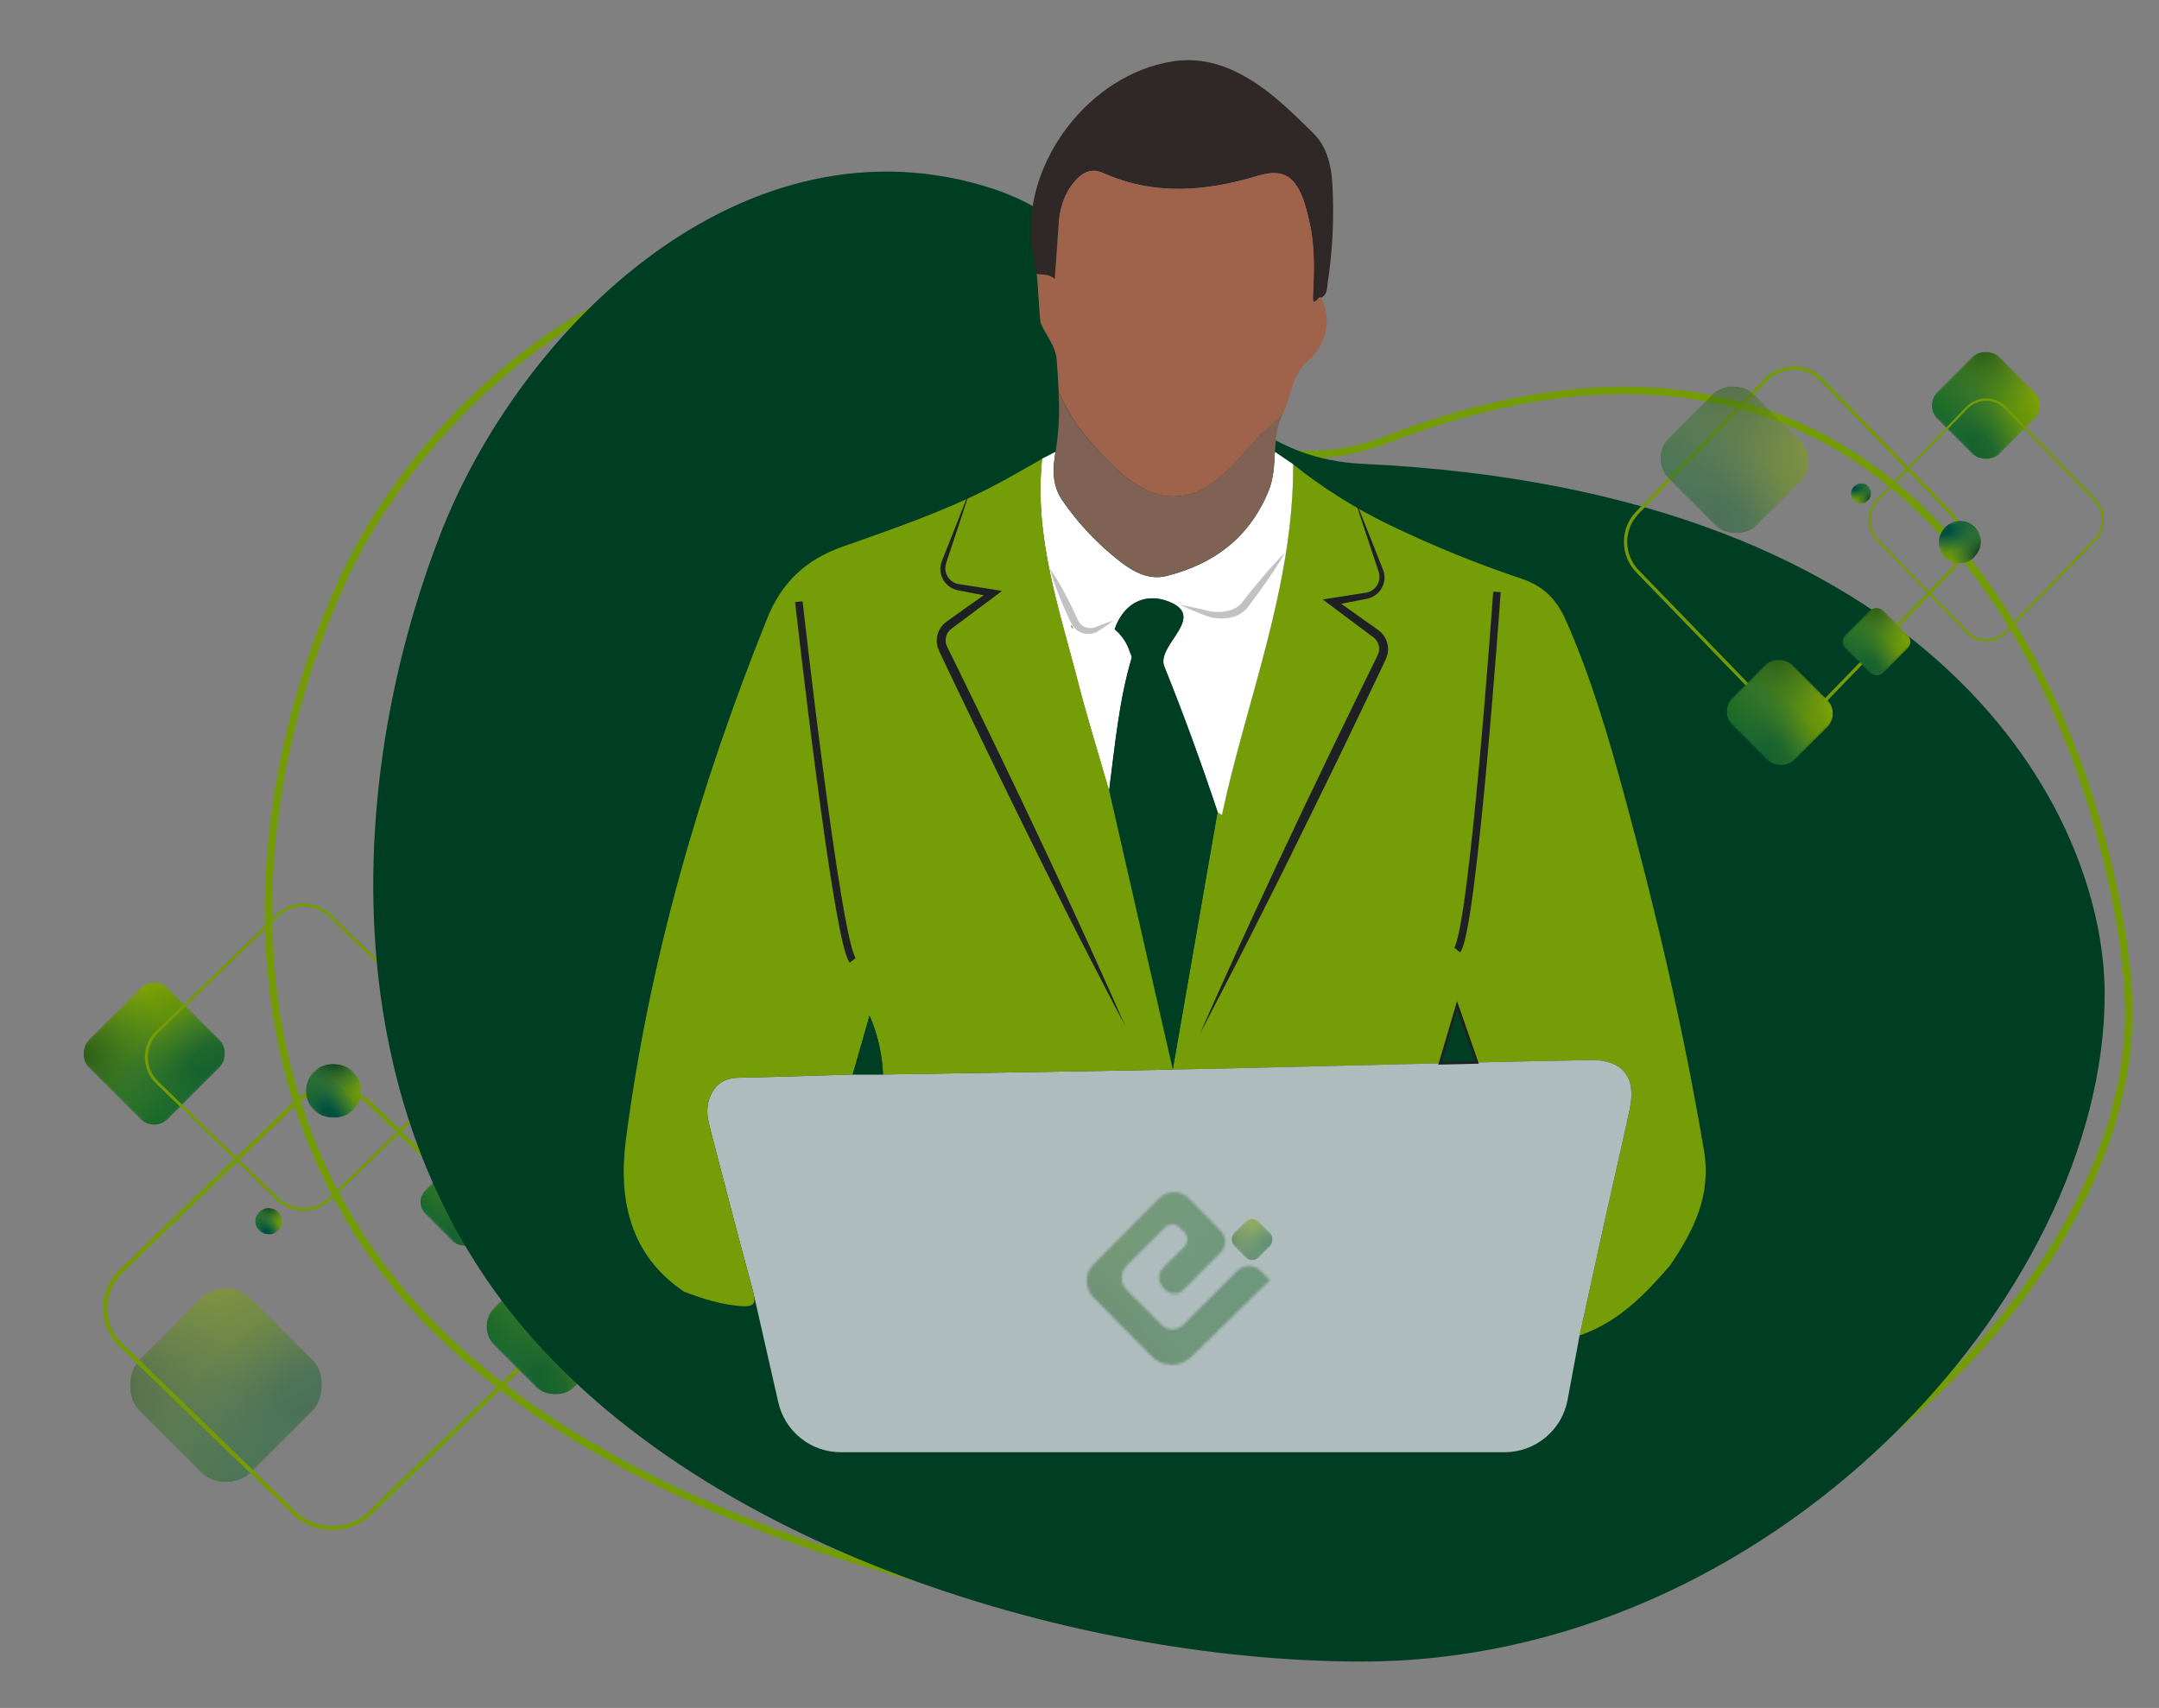 <svg width="862" height="682" viewBox="0 0 862 682" fill="none" xmlns="http://www.w3.org/2000/svg">
<rect x="0" y="0" width="862" height="682" fill="#808080" stroke="none"/>
<g opacity="0.5">
<g clip-path="url(#clip0_20_2)">
<mask id="mask0_20_2" style="mask-type:luminance" maskUnits="userSpaceOnUse" x="45" y="508" width="91" height="91">
<path d="M135.14 553.14L90.221 508.221L45.302 553.14L90.221 598.059L135.14 553.14Z" fill="white"/>
</mask>
<g mask="url(#mask0_20_2)">
<path d="M90.221 508.221L135.14 553.14L90.221 598.059L45.302 553.14L90.221 508.221Z" fill="url(#paint0_linear_20_2)"/>
<path d="M8.389 590.064C27.945 609.62 60.328 608.945 80.718 588.556C101.107 568.166 101.782 535.784 82.226 516.227C62.669 496.671 30.287 497.346 9.897 517.735C-10.492 538.125 -11.168 570.507 8.389 590.064Z" fill="url(#paint1_radial_20_2)" fill-opacity="0.5"/>
<path d="M66.111 582.293C67.064 602.729 93.854 607.219 125.947 592.323C158.041 577.426 183.285 548.783 182.331 528.347C181.378 507.911 154.588 503.421 122.494 518.318C90.401 533.214 65.157 561.857 66.111 582.293Z" fill="url(#paint2_radial_20_2)" fill-opacity="0.5"/>
</g>
</g>
</g>
<path d="M132.64 611C126.759 611.022 121.1 608.756 116.86 604.68L47.64 537.68C45.573 535.709 43.928 533.339 42.804 530.713C41.68 528.088 41.101 525.261 41.101 522.405C41.101 519.549 41.68 516.723 42.804 514.097C43.928 511.472 45.573 509.102 47.64 507.13L116.86 440.13C121.116 436.077 126.768 433.817 132.645 433.817C138.522 433.817 144.174 436.077 148.43 440.13L217.64 507.13C219.706 509.102 221.352 511.472 222.476 514.097C223.6 516.723 224.179 519.549 224.179 522.405C224.179 525.261 223.6 528.088 222.476 530.713C221.352 533.339 219.706 535.709 217.64 537.68L148.43 604.68C144.186 608.756 138.524 611.023 132.64 611ZM132.64 435.53C127.221 435.507 122.006 437.594 118.1 441.35L48.88 508.35C46.978 510.169 45.464 512.354 44.429 514.774C43.395 517.194 42.862 519.798 42.862 522.43C42.862 525.062 43.395 527.666 44.429 530.086C45.464 532.506 46.978 534.692 48.88 536.51L118.1 603.51C122.019 607.25 127.228 609.336 132.645 609.336C138.062 609.336 143.271 607.25 147.19 603.51L216.4 536.51C218.306 534.694 219.823 532.509 220.86 530.089C221.897 527.669 222.431 525.063 222.431 522.43C222.431 519.797 221.897 517.192 220.86 514.771C219.823 512.351 218.306 510.167 216.4 508.35L147.19 441.35C143.28 437.594 138.062 435.507 132.64 435.53Z" fill="#749B07"/>
<g clip-path="url(#clip1_20_2)">
<mask id="mask1_20_2" style="mask-type:luminance" maskUnits="userSpaceOnUse" x="189" y="497" width="65" height="65">
<path d="M221.665 561.617L253.617 529.666L221.665 497.714L189.713 529.666L221.665 561.617Z" fill="white"/>
</mask>
<g mask="url(#mask1_20_2)">
<path d="M253.617 529.666L221.665 561.617L189.713 529.666L221.665 497.714L253.617 529.666Z" fill="url(#paint3_linear_20_2)"/>
<path d="M195.4 471.457C181.489 485.368 181.97 508.402 196.473 522.906C210.977 537.409 234.011 537.89 247.922 523.979C261.833 510.068 261.353 487.033 246.849 472.53C232.346 458.026 209.311 457.546 195.4 471.457Z" fill="url(#paint4_radial_20_2)" fill-opacity="0.5"/>
<path d="M200.927 512.515C186.391 513.194 183.197 532.25 193.793 555.079C204.39 577.908 224.764 595.864 239.3 595.186C253.837 594.507 257.031 575.451 246.435 552.622C235.838 529.793 215.464 511.837 200.927 512.515Z" fill="url(#paint5_radial_20_2)" fill-opacity="0.5"/>
</g>
</g>
<g clip-path="url(#clip2_20_2)">
<mask id="mask2_20_2" style="mask-type:luminance" maskUnits="userSpaceOnUse" x="164" y="459" width="43" height="42">
<path d="M185.545 500.545L206.114 479.977L185.545 459.408L164.977 479.977L185.545 500.545Z" fill="white"/>
</mask>
<g mask="url(#mask2_20_2)">
<path d="M206.114 479.977L185.545 500.545L164.977 479.977L185.545 459.408L206.114 479.977Z" fill="url(#paint6_linear_20_2)"/>
<path d="M168.638 442.505C159.683 451.46 159.992 466.289 169.328 475.625C178.665 484.962 193.493 485.271 202.448 476.316C211.404 467.361 211.094 452.532 201.758 443.196C192.421 433.859 177.593 433.55 168.638 442.505Z" fill="url(#paint7_radial_20_2)" fill-opacity="0.5"/>
<path d="M172.196 468.936C162.838 469.373 160.782 481.64 167.603 496.336C174.424 511.032 187.54 522.592 196.898 522.155C206.256 521.718 208.312 509.451 201.491 494.755C194.669 480.059 181.553 468.5 172.196 468.936Z" fill="url(#paint8_radial_20_2)" fill-opacity="0.5"/>
</g>
</g>
<g clip-path="url(#clip3_20_2)">
<mask id="mask3_20_2" style="mask-type:luminance" maskUnits="userSpaceOnUse" x="117" y="420" width="32" height="32">
<path d="M133.162 451.161L148.742 435.581L133.162 420L117.581 435.581L133.162 451.161Z" fill="white"/>
</mask>
<g mask="url(#mask3_20_2)">
<path d="M148.742 435.581L133.162 451.161L117.581 435.581L133.162 420L148.742 435.581Z" fill="url(#paint9_linear_20_2)"/>
<path d="M120.355 407.197C113.571 413.98 113.805 425.212 120.878 432.285C127.95 439.357 139.182 439.591 145.966 432.808C152.749 426.024 152.515 414.792 145.443 407.72C138.37 400.648 127.138 400.413 120.355 407.197Z" fill="url(#paint10_radial_20_2)"/>
<path d="M123.05 427.218C115.962 427.549 114.404 436.841 119.572 447.973C124.739 459.105 134.674 467.861 141.762 467.53C148.85 467.199 150.408 457.907 145.241 446.775C140.074 435.643 130.139 426.887 123.05 427.218Z" fill="url(#paint11_radial_20_2)"/>
</g>
</g>
<g clip-path="url(#clip4_20_2)">
<mask id="mask4_20_2" style="mask-type:luminance" maskUnits="userSpaceOnUse" x="99" y="479" width="16" height="17">
<path d="M107.29 495.29L114.935 487.645L107.29 480L99.644 487.645L107.29 495.29Z" fill="white"/>
</mask>
<g mask="url(#mask4_20_2)">
<path d="M114.935 487.645L107.29 495.29L99.644 487.645L107.29 480L114.935 487.645Z" fill="url(#paint12_linear_20_2)"/>
<path d="M101.005 473.717C97.677 477.046 97.792 482.557 101.262 486.027C104.732 489.498 110.244 489.612 113.572 486.284C116.9 482.956 116.785 477.444 113.315 473.974C109.845 470.504 104.334 470.389 101.005 473.717Z" fill="url(#paint13_radial_20_2)"/>
<path d="M102.328 483.541C98.85 483.704 98.085 488.263 100.621 493.725C103.156 499.188 108.031 503.484 111.509 503.322C114.987 503.159 115.751 498.6 113.216 493.138C110.681 487.676 105.806 483.379 102.328 483.541Z" fill="url(#paint14_radial_20_2)"/>
</g>
</g>
<g clip-path="url(#clip5_20_2)">
<mask id="mask5_20_2" style="mask-type:luminance" maskUnits="userSpaceOnUse" x="29" y="389" width="65" height="64">
<path d="M93.28 420.72L61.56 389L29.839 420.72L61.56 452.44L93.28 420.72Z" fill="white"/>
</mask>
<g mask="url(#mask5_20_2)">
<path d="M61.56 389L93.28 420.72L61.56 452.44L29.839 420.72L61.56 389Z" fill="url(#paint15_linear_20_2)"/>
<path d="M3.773 446.795C17.583 460.605 40.45 460.128 54.849 445.73C69.247 431.332 69.724 408.464 55.914 394.654C42.103 380.844 19.236 381.321 4.838 395.719C-9.561 410.117 -10.037 432.985 3.773 446.795Z" fill="url(#paint16_radial_20_2)" fill-opacity="0.5"/>
<path d="M44.534 441.307C45.207 455.738 64.126 458.909 86.789 448.39C109.452 437.87 127.278 417.644 126.605 403.212C125.932 388.781 107.014 385.61 84.35 396.13C61.687 406.649 43.861 426.876 44.534 441.307Z" fill="url(#paint17_radial_20_2)" fill-opacity="0.5"/>
</g>
</g>
<path d="M121.21 483.45C117.136 483.467 113.215 481.896 110.28 479.07L62.36 432.69C60.929 431.326 59.79 429.685 59.011 427.867C58.233 426.049 57.831 424.092 57.831 422.115C57.831 420.138 58.233 418.181 59.011 416.363C59.79 414.545 60.929 412.904 62.36 411.54L110.28 365.16C113.227 362.354 117.141 360.789 121.21 360.789C125.28 360.789 129.193 362.354 132.14 365.16L180.06 411.54C181.489 412.906 182.626 414.547 183.403 416.365C184.18 418.182 184.581 420.138 184.581 422.115C184.581 424.092 184.18 426.048 183.403 427.865C182.626 429.683 181.489 431.324 180.06 432.69L132.14 479.07C129.204 481.894 125.284 483.464 121.21 483.45ZM121.21 361.96C117.461 361.932 113.849 363.367 111.14 365.96L63.22 412.37C61.9 413.626 60.848 415.138 60.13 416.813C59.411 418.488 59.041 420.292 59.041 422.115C59.041 423.938 59.411 425.742 60.13 427.417C60.848 429.092 61.9 430.604 63.22 431.86L111.14 478.24C113.853 480.831 117.459 482.276 121.21 482.276C124.961 482.276 128.568 480.831 131.28 478.24L179.2 431.86C180.518 430.602 181.568 429.09 182.285 427.415C183.001 425.74 183.371 423.937 183.371 422.115C183.371 420.293 183.001 418.49 182.285 416.815C181.568 415.14 180.518 413.628 179.2 412.37L131.28 366C128.57 363.411 124.959 361.977 121.21 362V361.96Z" fill="#749B07"/>
<path d="M111.23 410C118.01 447.81 133.63 484.13 160.23 515.79C237.49 607.62 405.74 652.22 531.28 652.22C707.28 652.22 849.96 516.14 849.96 404.37C849.96 336.83 790.06 84.48 553.87 175.44C480.8 203.58 443.27 125.12 372.98 105.28C266.98 75.38 170.21 156.08 135.4 234.79C111.49 289 100.7 351.31 111.23 410Z" stroke="#749C07" stroke-width="3" stroke-miterlimit="10"/>
<path d="M152.76 403C159.07 443.67 173.61 482.71 198.4 516.76C270.3 615.5 426.89 663.46 543.73 663.46C707.53 663.46 840.31 517.13 840.31 396.95C840.31 324.33 773.31 195.95 543.98 185.21C471.17 181.79 461.82 96.68 396.4 75.35C297.76 43.24 207.68 130 175.29 214.64C153 272.87 143 339.9 152.76 403Z" fill="#003E24"/>
<path d="M680.35 459.55C683.35 477.55 676.08 491.5 666.77 505.32C656.77 516.84 646.38 527.82 630.66 533.26C634.35 516.41 637.78 500.66 641.26 484.92C644.38 470.86 647.73 456.83 650.7 442.73C653.39 429.95 647.7 423.06 634.79 423.3C617.57 423.61 600.36 424.01 583.15 424.41L589.73 424.25L581.73 401.36L574.88 424.6C539.32 425.43 503.77 426.39 468.2 427.1L486.08 324.22C486.21 324.59 486.84 324.78 487.81 325.46C497.81 278.88 516.42 234.38 516.27 185.39C528.069 194.799 540.874 202.872 554.45 209.46C571.677 217.795 589.416 225.026 607.56 231.11C616.56 234.11 621.64 239.69 625.22 247.77C635.3 270.59 642.27 294.44 648.76 318.44C661.4 365 672.34 411.93 680.35 459.55Z" fill="#749D08"/>
<path d="M634.79 423.3C647.68 423.06 653.39 429.95 650.7 442.73C647.7 456.83 644.38 470.86 641.26 484.92C637.78 500.66 634.35 516.41 630.66 533.26L625.87 559C624.778 564.867 621.667 570.166 617.077 573.979C612.487 577.793 606.708 579.881 600.74 579.88H335.67C329.878 579.882 324.258 577.915 319.73 574.303C315.202 570.691 312.036 565.648 310.75 560L301.1 517.54C300.993 516.923 300.853 516.312 300.68 515.71C294.86 494.44 289.36 473.07 283.8 451.71C282.68 447.41 281.59 443.16 283.25 438.59C285.33 432.9 289.11 430.45 295.06 430.33C310.19 430.03 325.32 429.48 340.45 429.04H352.56C391.12 428.4 429.69 427.86 468.25 427.09C503.82 426.38 539.37 425.42 574.93 424.59L583.15 424.4C600.36 424 617.57 423.61 634.79 423.3Z" fill="#AEBCBD"/>
<path d="M581.78 401.36L589.73 424.25L583.15 424.41L574.93 424.6L581.78 401.36Z" fill="#003E24"/>
<path d="M413.83 109.31H413.63C413.05 105.62 412.35 101.96 411.91 98.31C408 64.95 434.91 29.68 468.25 24.5C477.38 23.08 486.12 24.93 494.25 29.07C506 34.92 515.16 44.17 524.35 53.2C529.66 58.4 531.42 65.61 531.93 72.99C532.727 86.408 532.103 99.873 530.07 113.16C529.77 115.29 529.95 117.78 527.38 118.9C526.61 117.61 523.89 123.81 524.18 118.01C524.67 108.08 524.99 98.14 522.69 88.35C522.042 85.197 521.176 82.093 520.1 79.06C516.47 69.78 511.55 67.39 502.1 70.22C481.35 76.45 460.72 78.22 440.28 69.02C435.65 66.94 432.04 68.95 429.09 72.39C424.71 77.5 423.03 83.68 422.54 90.24C422.05 96.8 421.59 103.59 421.06 111.34C418.67 109.2 416.19 109.72 413.83 109.31Z" fill="#302827"/>
<path d="M527.38 118.9C531.76 126.47 530.02 137.39 522.22 144.1C515.5 149.88 515.65 158.34 512.14 165.3V165.4C506.716 169.927 501.724 174.949 497.23 180.4C493.14 185.316 488.435 189.685 483.23 193.4C478.482 196.914 472.631 198.61 466.74 198.18C457.03 197.36 448.92 190.63 442.08 183.7C434.38 175.91 427.24 167.28 423.08 157.15H422.73C422.54 152.55 422.2 147.96 421.86 143.38C421.5 138.54 417.74 133.95 415.59 129.23C414.98 127.9 414.34 111.35 413.88 109.37C416.24 109.78 418.72 109.26 421.13 111.37C421.66 103.62 422.13 96.94 422.61 90.27C423.09 83.6 424.78 77.53 429.16 72.42C432.11 68.98 435.72 66.97 440.35 69.05C460.79 78.22 481.42 76.48 502.17 70.25C511.6 67.42 516.52 69.81 520.17 79.09C521.246 82.123 522.112 85.228 522.76 88.38C525.06 98.17 524.76 108.11 524.25 118.04C523.89 123.81 526.61 117.61 527.38 118.9Z" fill="#9F634B"/>
<path d="M516.32 185.39C516.47 234.39 497.84 278.88 487.86 325.46C486.86 324.78 486.26 324.59 486.13 324.22C479.6 304.66 472.6 285.28 464.83 266.22C463.25 262.35 466.63 257.95 469.38 253.72C472.74 248.54 475.18 243.62 466.51 240.22C456.82 236.43 448.38 241.29 445 251.3C447.797 253.599 449.879 256.648 451 260.09C451.28 261 452 262.03 451.78 262.8C446.86 279.46 445.26 296.72 442.78 315.8C438.28 300.15 433.98 286.45 430.42 272.54C422.93 243.28 412.73 214.42 416.04 183.18L421.42 180.4C420.29 186.89 419.9 193.73 424.16 199.84C430.66 209.27 438.596 217.625 447.68 224.6C452.94 228.6 458.97 231.7 465.68 230.02C484.53 225.29 498.68 214.88 506.41 196.22C508.54 191.1 508.7 185.73 508.99 180.4L516.32 185.39ZM428.46 251.24L427.85 249.65C427.8 249.82 427.65 250.06 427.71 250.16L428.46 251.24Z" fill="white"/>
<path d="M512.09 165.4C509.71 170.16 509.32 175.23 509.04 180.34C508.75 185.67 508.59 191.04 506.46 196.16C498.69 214.82 484.58 225.23 465.73 229.96C459.04 231.64 453.01 228.57 447.73 224.54C438.646 217.564 430.71 209.21 424.21 199.78C419.95 193.67 420.34 186.83 421.47 180.34C422.697 172.655 423.096 164.86 422.66 157.09H423.01C427.17 167.22 434.31 175.85 442.01 183.64C448.85 190.57 457.01 197.3 466.67 198.12C472.561 198.55 478.412 196.854 483.16 193.34C488.365 189.625 493.07 185.256 497.16 180.34C501.663 174.908 506.661 169.907 512.09 165.4Z" fill="#806255"/>
<path d="M486.13 324.22L468.25 427.1L442.85 315.74C445.3 296.68 446.85 279.42 451.85 262.74C452.07 261.97 451.35 260.94 451.07 260.03C449.948 256.588 447.866 253.539 445.07 251.24C448.45 241.24 456.89 236.37 466.58 240.16C475.25 243.56 472.81 248.48 469.45 253.66C466.7 257.89 463.32 262.29 464.9 266.16C472.6 285.28 479.6 304.66 486.13 324.22Z" fill="#003E24"/>
<path d="M442.85 315.74L468.25 427.1C429.69 427.87 391.12 428.41 352.56 429.05C352.224 420.95 350.4 412.98 347.18 405.54C344.933 413.38 342.69 421.217 340.45 429.05C325.32 429.49 310.19 430.05 295.06 430.34C289.11 430.46 285.33 432.91 283.25 438.6C281.59 443.17 282.68 447.42 283.8 451.72C289.36 473.06 294.86 494.43 300.68 515.72L301.1 517.55C301.66 520.92 300.32 521.81 296.03 521.55C288.03 520.98 280.51 518.61 273.1 515.78C251.21 500.97 246.84 478.53 249.89 455.1C259.23 383.24 279.29 314.1 306.3 246.95C312.14 232.43 321.78 223.47 336.35 218.31C356.49 211.18 376.78 204.31 395.86 194.46C402.68 190.96 409.27 187.01 416.11 183.19C412.8 214.43 423 243.29 430.49 272.55C434.05 286.39 438.35 300.09 442.85 315.74Z" fill="#749D08"/>
<path d="M427.85 249.65L428.46 251.24L427.71 250.16C427.65 250.06 427.8 249.82 427.85 249.65Z" fill="#959496"/>
<path d="M352.56 429.05H340.45C342.69 421.21 344.934 413.373 347.18 405.54C350.401 412.98 352.224 420.95 352.56 429.05Z" fill="#003E24"/>
<path d="M318.94 240.26C318.94 240.26 334.09 375.61 340.45 383.48" stroke="#1E2023" stroke-width="3" stroke-miterlimit="10"/>
<path d="M597.67 236.35C597.67 236.35 588.14 371.5 581.78 379.35" stroke="#1E2023" stroke-width="3" stroke-miterlimit="10"/>
<path d="M574.93 424.6L581.78 401.36L589.73 424.25L583.15 424.41L574.93 424.6Z" stroke="#1E2023" stroke-miterlimit="10"/>
<path d="M387.67 194.75C386.17 199.42 384.67 204.08 383.11 208.75L378.47 222.68L377.89 224.43C377.7 224.947 377.569 225.484 377.5 226.03C377.343 227.078 377.456 228.149 377.83 229.14C378.191 230.117 378.783 230.991 379.556 231.688C380.33 232.385 381.261 232.883 382.27 233.14L396.66 235.41L400.07 235.95L397.28 238.05L387.28 245.53L382.28 249.26L379.8 251.1C379.172 251.592 378.649 252.204 378.26 252.9C377.879 253.595 377.646 254.362 377.575 255.152C377.505 255.942 377.598 256.738 377.85 257.49C378.06 258.13 378.62 259.17 379.06 260.08L380.44 262.87L385.91 274.07L396.79 296.49L407.59 319L418.24 341.53L428.75 364.13C432.21 371.69 435.7 379.23 439.08 386.82C442.46 394.41 445.92 401.97 449.22 409.6C445.3 402.27 441.52 394.88 437.69 387.5C433.86 380.12 430.11 372.71 426.34 365.3L415.18 343L404.18 320.65L393.28 298.24L382.48 275.78L377.12 264.53L375.79 261.71C375.278 260.712 374.828 259.683 374.44 258.63C373.853 256.779 373.86 254.791 374.459 252.945C375.058 251.098 376.219 249.484 377.78 248.33L380.33 246.5L385.4 242.88L395.58 235.69L396.2 238.33L388.98 236.97L385.38 236.28L383.58 235.93L382.67 235.75C382.38 235.7 382 235.59 381.67 235.51C380.312 235.11 379.072 234.384 378.058 233.396C377.043 232.408 376.286 231.187 375.85 229.84C375.409 228.513 375.312 227.095 375.57 225.72C375.697 225.059 375.892 224.412 376.15 223.79L376.83 222.08L382.23 208.42C384 203.83 385.82 199.29 387.67 194.75Z" fill="#1E2023"/>
<path d="M540.5 198.18C542.35 202.71 544.19 207.25 545.98 211.81L551.38 225.47L552.06 227.17C552.318 227.792 552.513 228.439 552.64 229.1C552.898 230.478 552.801 231.899 552.36 233.23C551.921 234.576 551.163 235.795 550.149 236.783C549.135 237.77 547.897 238.497 546.54 238.9C546.21 238.98 545.83 239.08 545.54 239.14L544.64 239.31L542.84 239.66L539.24 240.36L532 241.71L532.62 239.07L542.79 246.27L547.87 249.88L550.42 251.71C551.981 252.864 553.143 254.478 553.741 256.325C554.34 258.172 554.347 260.159 553.76 262.01C553.372 263.066 552.922 264.098 552.41 265.1L551.08 267.91L545.71 279.16L534.92 301.63L524 324L513 346.35L501.84 368.63C498.07 376.04 494.34 383.46 490.49 390.83C486.64 398.2 482.87 405.65 479 413C482.3 405.37 485.74 397.8 489.14 390.22C492.54 382.64 496.01 375.09 499.47 367.53L509.98 344.93L520.63 322.39L531.4 299.92L542.28 277.49L547.75 266.3L549.13 263.5C549.578 262.658 549.982 261.794 550.34 260.91C550.591 260.158 550.685 259.362 550.614 258.572C550.543 257.783 550.311 257.016 549.93 256.32C549.54 255.622 549.013 255.01 548.38 254.52L545.91 252.68L540.91 248.95L530.91 241.47L528.11 239.37L531.53 238.83L545.92 236.57C546.929 236.314 547.861 235.816 548.635 235.119C549.408 234.422 550 233.547 550.36 232.57C550.734 231.579 550.848 230.508 550.69 229.46C550.621 228.914 550.49 228.377 550.3 227.86L549.72 226.12L545.08 212.18C543.507 207.514 541.98 202.847 540.5 198.18Z" fill="#1E2023"/>
<path d="M419.17 227C421.143 229.857 422.949 232.825 424.58 235.89C426.24 238.89 427.78 242 429.23 245.13L430.3 247.48C430.852 248.769 431.876 249.799 433.163 250.356C434.45 250.914 435.902 250.958 437.22 250.48C437.95 250.23 438.8 249.85 439.59 249.54C441.21 248.92 442.83 248.3 444.51 247.79C443.14 248.89 441.7 249.86 440.27 250.85C439.53 251.33 438.87 251.78 438.04 252.27C437.157 252.762 436.178 253.059 435.17 253.14C434.135 253.231 433.092 253.106 432.108 252.774C431.123 252.442 430.218 251.909 429.45 251.21C428.683 250.5 428.061 249.647 427.62 248.7L426.51 246.36C425.07 243.23 423.7 240.07 422.46 236.84C421.173 233.627 420.075 230.341 419.17 227Z" fill="#C3C2C2"/>
<path d="M513.07 220.65C510.81 224.65 508.31 228.38 505.73 232.09C504.46 233.96 503.11 235.77 501.8 237.61C501.14 238.52 500.45 239.41 499.8 240.32L498.8 241.67L498.29 242.34C498.11 242.58 497.98 242.77 497.73 243.06C495.958 244.961 493.605 246.22 491.04 246.64C488.647 247.107 486.183 247.083 483.8 246.57C482.653 246.291 481.53 245.923 480.44 245.47L477.28 244.22C475.2 243.34 473.1 242.47 471.05 241.47C473.3 241.84 475.51 242.33 477.73 242.81L481.03 243.6C482.071 243.887 483.13 244.108 484.2 244.26C485.243 244.366 486.293 244.393 487.34 244.34C488.38 244.282 489.411 244.121 490.42 243.86C492.325 243.479 494.069 242.526 495.42 241.13L499.6 235.88C501.04 234.14 502.44 232.37 503.93 230.67C506.81 227.23 509.83 223.85 513.07 220.65Z" fill="#C3C2C2"/>
<g clip-path="url(#clip6_20_2)">
<mask id="mask6_20_2" style="mask-type:luminance" maskUnits="userSpaceOnUse" x="768" y="137" width="50" height="50">
<path d="M792.881 186.763L817.763 161.881L792.881 137L768 161.881L792.881 186.763Z" fill="white"/>
</mask>
<g mask="url(#mask6_20_2)">
<path d="M817.763 161.881L792.881 186.763L768 161.881L792.881 137L817.763 161.881Z" fill="url(#paint18_linear_20_2)"/>
<path d="M772.429 116.553C761.596 127.386 761.97 145.323 773.264 156.617C784.558 167.911 802.495 168.285 813.328 157.453C824.161 146.62 823.787 128.683 812.493 117.389C801.199 106.095 783.261 105.721 772.429 116.553Z" fill="url(#paint19_radial_20_2)" fill-opacity="0.5"/>
<path d="M776.733 148.526C765.413 149.054 762.925 163.894 771.177 181.671C779.429 199.448 795.294 213.431 806.614 212.903C817.934 212.374 820.421 197.535 812.17 179.758C803.918 161.981 788.052 147.998 776.733 148.526Z" fill="url(#paint20_radial_20_2)" fill-opacity="0.5"/>
</g>
</g>
<path d="M648.37 216.39C648.35 211.886 650.082 207.55 653.2 204.3L704.51 151.3C706.02 149.717 707.836 148.457 709.847 147.596C711.858 146.735 714.023 146.292 716.21 146.292C718.398 146.292 720.563 146.735 722.574 147.596C724.585 148.457 726.4 149.717 727.91 151.3L779.21 204.3C782.319 207.557 784.054 211.887 784.054 216.39C784.054 220.893 782.319 225.223 779.21 228.48L727.91 281.48C726.399 283.06 724.583 284.318 722.572 285.177C720.561 286.037 718.397 286.48 716.21 286.48C714.024 286.48 711.859 286.037 709.849 285.177C707.838 284.318 706.022 283.06 704.51 281.48L705 281L704.54 281.48L653.23 228.48C650.103 225.233 648.36 220.898 648.37 216.39ZM782.75 216.39C782.768 212.24 781.172 208.246 778.3 205.25L726.99 152.25C725.6 150.791 723.927 149.629 722.074 148.835C720.221 148.041 718.226 147.632 716.21 147.632C714.194 147.632 712.199 148.041 710.346 148.835C708.493 149.629 706.821 150.791 705.43 152.25L654.12 205.25C651.261 208.254 649.667 212.243 649.667 216.39C649.667 220.537 651.261 224.526 654.12 227.53L705.43 280.53C706.822 281.987 708.495 283.147 710.348 283.939C712.201 284.731 714.195 285.14 716.21 285.14C718.225 285.14 720.22 284.731 722.072 283.939C723.925 283.147 725.598 281.987 726.99 280.53L778.3 227.53C781.172 224.534 782.768 220.54 782.75 216.39Z" fill="#749B07"/>
<g opacity="0.5">
<g clip-path="url(#clip7_20_2)">
<mask id="mask7_20_2" style="mask-type:luminance" maskUnits="userSpaceOnUse" x="658" y="149" width="70" height="70">
<path d="M693.146 218.169L727.169 184.146L692.023 149L658 183.023L693.146 218.169Z" fill="white"/>
</mask>
<g mask="url(#mask7_20_2)">
<path d="M727.169 184.146L693.146 218.169L658 183.023L692.023 149L727.169 184.146Z" fill="url(#paint21_linear_20_2)"/>
<path d="M663.133 120.119C648.32 134.932 649.244 159.872 665.198 175.826C681.151 191.779 706.092 192.704 720.905 177.891C735.717 163.078 734.793 138.137 718.84 122.184C702.886 106.231 677.945 105.306 663.133 120.119Z" fill="url(#paint22_radial_20_2)" fill-opacity="0.5"/>
<path d="M669.837 164.657C654.115 165.136 650.992 185.706 662.863 210.602C674.733 235.498 697.102 255.292 712.824 254.813C728.547 254.334 731.669 233.764 719.799 208.868C707.928 183.972 685.56 164.178 669.837 164.657Z" fill="url(#paint23_radial_20_2)" fill-opacity="0.5"/>
</g>
</g>
</g>
<path d="M746.06 207.63C746.046 204.51 747.248 201.508 749.41 199.26L784.93 162.56C785.975 161.463 787.231 160.591 788.624 159.994C790.016 159.398 791.515 159.09 793.03 159.09C794.544 159.09 796.043 159.398 797.436 159.994C798.828 160.591 800.085 161.463 801.13 162.56L836.65 199.26C838.803 201.515 840.004 204.512 840.004 207.63C840.004 210.747 838.803 213.745 836.65 216L801.13 252.7C800.085 253.796 798.828 254.669 797.436 255.265C796.043 255.862 794.544 256.169 793.03 256.169C791.515 256.169 790.016 255.862 788.624 255.265C787.231 254.669 785.975 253.796 784.93 252.7L749.41 216C747.248 213.751 746.046 210.749 746.06 207.63ZM839.06 207.63C839.077 204.755 837.968 201.987 835.97 199.92L800.45 163.22C799.487 162.209 798.329 161.404 797.045 160.854C795.762 160.305 794.381 160.021 792.985 160.021C791.589 160.021 790.207 160.305 788.924 160.854C787.641 161.404 786.483 162.209 785.52 163.22L750 199.92C748.02 201.999 746.916 204.759 746.916 207.63C746.916 210.5 748.02 213.261 750 215.34L785.56 252C786.523 253.011 787.681 253.815 788.964 254.365C790.247 254.915 791.629 255.199 793.025 255.199C794.421 255.199 795.802 254.915 797.085 254.365C798.369 253.815 799.527 253.011 800.49 252L836 215.34C838.001 213.274 839.114 210.506 839.1 207.63H839.06Z" fill="#749B07"/>
<g clip-path="url(#clip8_20_2)">
<mask id="mask8_20_2" style="mask-type:luminance" maskUnits="userSpaceOnUse" x="734" y="241" width="31" height="31">
<path d="M749.221 271.441L764.441 256.221L749.221 241L734 256.221L749.221 271.441Z" fill="white"/>
</mask>
<g mask="url(#mask8_20_2)">
<path d="M764.441 256.221L749.221 271.441L734 256.221L749.221 241L764.441 256.221Z" fill="url(#paint24_linear_20_2)"/>
<path d="M736.71 228.493C730.083 235.12 730.312 246.092 737.221 253.001C744.13 259.91 755.102 260.139 761.729 253.512C768.356 246.886 768.127 235.913 761.218 229.004C754.309 222.095 743.337 221.867 736.71 228.493Z" fill="url(#paint25_radial_20_2)" fill-opacity="0.5"/>
<path d="M739.343 248.051C732.418 248.374 730.897 257.452 735.945 268.327C740.992 279.201 750.698 287.755 757.622 287.432C764.547 287.109 766.068 278.031 761.021 267.156C755.973 256.282 746.268 247.728 739.343 248.051Z" fill="url(#paint26_radial_20_2)" fill-opacity="0.5"/>
</g>
</g>
<g clip-path="url(#clip9_20_2)">
<mask id="mask9_20_2" style="mask-type:luminance" maskUnits="userSpaceOnUse" x="686" y="260" width="50" height="49">
<path d="M711.016 308.984L735.11 284.89L710.221 260L686.127 284.095L711.016 308.984Z" fill="white"/>
</mask>
<g mask="url(#mask9_20_2)">
<path d="M735.11 284.89L711.016 308.984L686.127 284.095L710.221 260L735.11 284.89Z" fill="url(#paint27_linear_20_2)"/>
<path d="M689.761 239.547C679.271 250.037 679.926 267.7 691.224 278.997C702.521 290.295 720.184 290.95 730.674 280.46C741.164 269.97 740.509 252.307 729.212 241.009C717.914 229.712 700.251 229.057 689.761 239.547Z" fill="url(#paint28_radial_20_2)" fill-opacity="0.5"/>
<path d="M694.51 271.088C683.376 271.427 681.164 285.995 689.571 303.625C697.977 321.256 713.818 335.273 724.952 334.934C736.086 334.595 738.298 320.028 729.891 302.397C721.485 284.767 705.644 270.749 694.51 271.088Z" fill="url(#paint29_radial_20_2)" fill-opacity="0.5"/>
</g>
</g>
<g clip-path="url(#clip10_20_2)">
<mask id="mask10_20_2" style="mask-type:luminance" maskUnits="userSpaceOnUse" x="772" y="206" width="21" height="21">
<path d="M772 210.428L776.429 226.956L792.956 222.528L788.528 206L772 210.428Z" fill="white"/>
</mask>
<g mask="url(#mask10_20_2)">
<path d="M776.429 226.956L772 210.428L788.528 206L792.956 222.528L776.429 226.956Z" fill="url(#paint30_linear_20_2)"/>
<path d="M806.54 218.885C804.612 211.69 796.967 207.486 789.465 209.496C781.963 211.506 777.444 218.969 779.372 226.165C781.3 233.361 788.945 237.564 796.447 235.554C803.949 233.544 808.468 226.081 806.54 218.885Z" fill="url(#paint31_radial_20_2)"/>
<path d="M792.028 212.925C794.558 208.029 788.914 203.374 779.421 202.527C769.929 201.679 760.183 204.961 757.653 209.856C755.123 214.752 760.767 219.407 770.26 220.254C779.753 221.102 789.499 217.82 792.028 212.925Z" fill="url(#paint32_radial_20_2)"/>
</g>
</g>
<g clip-path="url(#clip11_20_2)">
<mask id="mask11_20_2" style="mask-type:luminance" maskUnits="userSpaceOnUse" x="738" y="192" width="11" height="11">
<path d="M738 194.13L740.13 202.08L748.079 199.95L745.949 192L738 194.13Z" fill="white"/>
</mask>
<g mask="url(#mask11_20_2)">
<path d="M740.13 202.08L738 194.13L745.949 192L748.079 199.95L740.13 202.08Z" fill="url(#paint33_linear_20_2)"/>
<path d="M754.613 198.198C753.685 194.737 750.008 192.715 746.4 193.682C742.791 194.649 740.618 198.238 741.545 201.699C742.473 205.16 746.15 207.182 749.758 206.215C753.367 205.248 755.54 201.659 754.613 198.198Z" fill="url(#paint34_radial_20_2)"/>
<path d="M747.633 195.331C748.85 192.976 746.135 190.737 741.569 190.329C737.003 189.922 732.315 191.5 731.099 193.855C729.882 196.209 732.597 198.449 737.163 198.856C741.728 199.264 746.416 197.685 747.633 195.331Z" fill="url(#paint35_radial_20_2)"/>
</g>
</g>
<g opacity="0.47">
<mask id="mask12_20_2" style="mask-type:luminance" maskUnits="userSpaceOnUse" x="433" y="476" width="74" height="69">
<path d="M468.268 476.014C467.912 476.067 467.552 476.115 467.196 476.178C465.557 476.443 464.043 477.218 462.87 478.394C459.4 481.861 455.942 485.338 452.498 488.824L448.253 493.107C445.731 495.648 443.205 498.187 440.673 500.725C439.231 502.167 437.818 503.58 436.415 505.051C434.974 506.519 434.086 508.44 433.901 510.488C433.743 511.936 433.926 513.401 434.436 514.766C434.946 516.13 435.768 517.357 436.838 518.346C439.169 520.663 441.462 523.018 443.774 525.354L450.984 532.641C453.733 535.424 456.492 538.198 459.222 540.995C460.246 542.119 461.456 543.059 462.798 543.773C464.118 544.433 465.556 544.824 467.028 544.922C467.105 544.93 467.181 544.948 467.254 544.975H468.326C468.401 544.951 468.478 544.933 468.557 544.922C470.866 544.788 473.072 543.915 474.848 542.432C475.574 541.827 476.233 541.144 476.915 540.51L486.356 531.31L491.729 526.071L501.131 516.909C502.631 515.467 504.13 514.001 505.625 512.535C506.106 512.055 506.534 511.574 507 511.093L506.832 510.915L503.467 507.551C502.841 506.911 502.093 506.403 501.267 506.056C500.442 505.71 499.556 505.531 498.66 505.531C497.765 505.531 496.879 505.71 496.054 506.056C495.228 506.403 494.48 506.911 493.854 507.551C492.428 508.98 491.002 510.411 489.576 511.843C487.634 513.791 485.691 515.74 483.746 517.688C479.977 521.459 476.209 525.233 472.44 529.008C471.878 529.576 471.209 530.028 470.472 530.337C469.735 530.646 468.944 530.807 468.144 530.809C467.345 530.812 466.553 530.657 465.814 530.352C465.074 530.048 464.402 529.601 463.836 529.036C459.152 524.358 454.472 519.676 449.796 514.991C448.579 513.778 447.888 512.134 447.874 510.415C447.834 509.484 447.992 508.554 448.337 507.688C448.681 506.822 449.205 506.038 449.873 505.388C454.93 500.312 459.996 495.244 465.072 490.184C465.457 489.771 465.925 489.442 466.444 489.218C466.964 488.994 467.524 488.88 468.089 488.884C468.655 488.888 469.213 489.008 469.73 489.239C470.246 489.469 470.709 489.804 471.09 490.223L472.777 491.91C473.182 492.293 473.505 492.755 473.726 493.268C473.947 493.78 474.061 494.332 474.061 494.89C474.061 495.448 473.947 496 473.726 496.513C473.505 497.025 473.182 497.487 472.777 497.87L464.481 506.099C463.435 507.136 462.829 508.536 462.79 510.008C462.751 511.48 463.28 512.91 464.269 514.001C464.509 514.275 464.779 514.525 465.029 514.794C465.498 515.335 466.075 515.771 466.724 516.073C467.372 516.375 468.077 516.538 468.793 516.55C469.509 516.561 470.219 516.422 470.877 516.141C471.535 515.861 472.127 515.444 472.613 514.919L478.944 508.589C481.78 505.748 484.63 502.927 487.442 500.067C488.568 498.904 489.191 497.345 489.178 495.726C489.164 494.107 488.515 492.559 487.37 491.415C486.783 490.828 486.202 490.232 485.62 489.641C483.149 487.148 480.68 484.652 478.213 482.153C477.031 480.96 475.851 479.764 474.675 478.562C473.455 477.297 471.861 476.455 470.128 476.159C469.758 476.096 469.388 476.053 469.018 476L468.268 476.014Z" fill="white"/>
</mask>
<g mask="url(#mask12_20_2)">
<g clip-path="url(#clip12_20_2)">
<mask id="mask13_20_2" style="mask-type:luminance" maskUnits="userSpaceOnUse" x="364" y="342" width="241" height="241">
<path d="M604.483 342.375L364.151 342.375L364.151 582.707H604.483V342.375Z" fill="white"/>
</mask>
<g mask="url(#mask13_20_2)">
<path d="M364.151 342.375L604.483 342.375V582.707H364.151L364.151 342.375Z" fill="url(#paint36_linear_20_2)"/>
<path d="M364.183 780.233C468.817 780.233 553.64 691.797 553.64 582.707C553.64 473.616 468.817 385.181 364.183 385.181C259.549 385.181 174.727 473.616 174.727 582.707C174.727 691.797 259.549 780.233 364.183 780.233Z" fill="url(#paint37_radial_20_2)"/>
<path d="M497.808 605.03C555.029 657.149 638.709 597.494 684.713 471.787C730.717 346.081 721.624 201.925 664.404 149.807C607.183 97.688 523.503 157.343 477.499 283.05C431.495 408.756 440.588 552.912 497.808 605.03Z" fill="url(#paint38_radial_20_2)"/>
</g>
</g>
</g>
</g>
<g opacity="0.5">
<g clip-path="url(#clip13_20_2)">
<mask id="mask14_20_2" style="mask-type:luminance" maskUnits="userSpaceOnUse" x="489" y="485" width="21" height="20">
<path d="M509.856 494.928L499.928 485L490 494.928L499.928 504.856L509.856 494.928Z" fill="white"/>
</mask>
<g mask="url(#mask14_20_2)">
<path d="M499.928 485L509.856 494.928L499.928 504.856L490 494.928L499.928 485Z" fill="url(#paint39_linear_20_2)"/>
<path d="M481.841 503.09C486.163 507.412 493.321 507.263 497.827 502.756C502.334 498.25 502.483 491.092 498.161 486.77C493.838 482.447 486.681 482.597 482.174 487.103C477.667 491.61 477.518 498.767 481.841 503.09Z" fill="url(#paint40_radial_20_2)" fill-opacity="0.5"/>
<path d="M494.599 501.372C494.81 505.889 500.731 506.881 507.825 503.589C514.918 500.296 520.498 493.965 520.287 489.449C520.076 484.932 514.155 483.939 507.061 487.232C499.968 490.524 494.388 496.855 494.599 501.372Z" fill="url(#paint41_radial_20_2)" fill-opacity="0.5"/>
</g>
</g>
</g>
<defs>
<linearGradient id="paint0_linear_20_2" x1="88.61" y1="511.526" x2="120.324" y2="582.229" gradientUnits="userSpaceOnUse">
<stop stop-color="#80A203"/>
<stop offset="1" stop-color="#156728"/>
</linearGradient>
<radialGradient id="paint1_radial_20_2" cx="0" cy="0" r="1" gradientUnits="userSpaceOnUse" gradientTransform="translate(45.307 553.146) rotate(135) scale(52.211 50.078)">
<stop offset="0.148" stop-color="#003422"/>
<stop offset="1" stop-color="#20685A" stop-opacity="0"/>
</radialGradient>
<radialGradient id="paint2_radial_20_2" cx="0" cy="0" r="1" gradientUnits="userSpaceOnUse" gradientTransform="translate(124.221 555.32) rotate(155.101) scale(64.065 34.29)">
<stop offset="0.219" stop-color="#005040"/>
<stop offset="1" stop-color="#20685A" stop-opacity="0"/>
</radialGradient>
<linearGradient id="paint3_linear_20_2" x1="251.266" y1="528.52" x2="200.973" y2="551.079" gradientUnits="userSpaceOnUse">
<stop stop-color="#80A203"/>
<stop offset="1" stop-color="#156728"/>
</linearGradient>
<radialGradient id="paint4_radial_20_2" cx="0" cy="0" r="1" gradientUnits="userSpaceOnUse" gradientTransform="translate(221.661 497.718) rotate(-135) scale(37.139 35.621)">
<stop offset="0.148" stop-color="#003422"/>
<stop offset="1" stop-color="#20685A" stop-opacity="0"/>
</radialGradient>
<radialGradient id="paint5_radial_20_2" cx="0" cy="0" r="1" gradientUnits="userSpaceOnUse" gradientTransform="translate(220.114 553.85) rotate(-114.899) scale(45.571 24.391)">
<stop offset="0.219" stop-color="#005040"/>
<stop offset="1" stop-color="#20685A" stop-opacity="0"/>
</radialGradient>
<linearGradient id="paint6_linear_20_2" x1="204.601" y1="479.239" x2="172.225" y2="493.761" gradientUnits="userSpaceOnUse">
<stop stop-color="#80A203"/>
<stop offset="1" stop-color="#156728"/>
</linearGradient>
<radialGradient id="paint7_radial_20_2" cx="0" cy="0" r="1" gradientUnits="userSpaceOnUse" gradientTransform="translate(185.543 459.41) rotate(-135) scale(23.908 22.931)">
<stop offset="0.148" stop-color="#003422"/>
<stop offset="1" stop-color="#20685A" stop-opacity="0"/>
</radialGradient>
<radialGradient id="paint8_radial_20_2" cx="0" cy="0" r="1" gradientUnits="userSpaceOnUse" gradientTransform="translate(184.547 495.546) rotate(-114.899) scale(29.336 15.702)">
<stop offset="0.219" stop-color="#005040"/>
<stop offset="1" stop-color="#20685A" stop-opacity="0"/>
</radialGradient>
<linearGradient id="paint9_linear_20_2" x1="147.596" y1="435.022" x2="123.072" y2="446.022" gradientUnits="userSpaceOnUse">
<stop stop-color="#80A203"/>
<stop offset="1" stop-color="#156728"/>
</linearGradient>
<radialGradient id="paint10_radial_20_2" cx="0" cy="0" r="1" gradientUnits="userSpaceOnUse" gradientTransform="translate(133.16 420.002) rotate(-135) scale(18.11 17.37)">
<stop offset="0.148" stop-color="#003422"/>
<stop offset="1" stop-color="#20685A" stop-opacity="0"/>
</radialGradient>
<radialGradient id="paint11_radial_20_2" cx="0" cy="0" r="1" gradientUnits="userSpaceOnUse" gradientTransform="translate(132.406 447.374) rotate(-114.899) scale(22.222 11.894)">
<stop offset="0.219" stop-color="#005040"/>
<stop offset="1" stop-color="#20685A" stop-opacity="0"/>
</radialGradient>
<linearGradient id="paint12_linear_20_2" x1="114.372" y1="487.37" x2="102.339" y2="492.768" gradientUnits="userSpaceOnUse">
<stop stop-color="#80A203"/>
<stop offset="1" stop-color="#156728"/>
</linearGradient>
<radialGradient id="paint13_radial_20_2" cx="0" cy="0" r="1" gradientUnits="userSpaceOnUse" gradientTransform="translate(107.289 480.001) rotate(-135) scale(8.886 8.523)">
<stop offset="0.148" stop-color="#003422"/>
<stop offset="1" stop-color="#20685A" stop-opacity="0"/>
</radialGradient>
<radialGradient id="paint14_radial_20_2" cx="0" cy="0" r="1" gradientUnits="userSpaceOnUse" gradientTransform="translate(106.918 493.432) rotate(-114.899) scale(10.904 5.836)">
<stop offset="0.219" stop-color="#005040"/>
<stop offset="1" stop-color="#20685A" stop-opacity="0"/>
</radialGradient>
<linearGradient id="paint15_linear_20_2" x1="60.422" y1="391.334" x2="82.817" y2="441.262" gradientUnits="userSpaceOnUse">
<stop stop-color="#80A203"/>
<stop offset="1" stop-color="#156728"/>
</linearGradient>
<radialGradient id="paint16_radial_20_2" cx="0" cy="0" r="1" gradientUnits="userSpaceOnUse" gradientTransform="translate(29.843 420.724) rotate(135) scale(36.869 35.363)">
<stop offset="0.148" stop-color="#003422"/>
<stop offset="1" stop-color="#20685A" stop-opacity="0"/>
</radialGradient>
<radialGradient id="paint17_radial_20_2" cx="0" cy="0" r="1" gradientUnits="userSpaceOnUse" gradientTransform="translate(85.57 422.26) rotate(155.101) scale(45.241 24.215)">
<stop offset="0.219" stop-color="#005040"/>
<stop offset="1" stop-color="#20685A" stop-opacity="0"/>
</radialGradient>
<linearGradient id="paint18_linear_20_2" x1="815.932" y1="160.989" x2="776.768" y2="178.556" gradientUnits="userSpaceOnUse">
<stop stop-color="#80A203"/>
<stop offset="1" stop-color="#156728"/>
</linearGradient>
<radialGradient id="paint19_radial_20_2" cx="0" cy="0" r="1" gradientUnits="userSpaceOnUse" gradientTransform="translate(792.878 137.003) rotate(-135) scale(28.92 27.739)">
<stop offset="0.148" stop-color="#003422"/>
<stop offset="1" stop-color="#20685A" stop-opacity="0"/>
</radialGradient>
<radialGradient id="paint20_radial_20_2" cx="0" cy="0" r="1" gradientUnits="userSpaceOnUse" gradientTransform="translate(791.673 180.714) rotate(-114.899) scale(35.487 18.994)">
<stop offset="0.219" stop-color="#005040"/>
<stop offset="1" stop-color="#20685A" stop-opacity="0"/>
</radialGradient>
<linearGradient id="paint21_linear_20_2" x1="724.604" y1="182.864" x2="671.097" y2="207.554" gradientUnits="userSpaceOnUse">
<stop stop-color="#80A203"/>
<stop offset="1" stop-color="#156728"/>
</linearGradient>
<radialGradient id="paint22_radial_20_2" cx="0" cy="0" r="1" gradientUnits="userSpaceOnUse" gradientTransform="translate(692.019 149.005) rotate(-135) scale(40.851 37.931)">
<stop offset="0.148" stop-color="#003422"/>
<stop offset="1" stop-color="#20685A" stop-opacity="0"/>
</radialGradient>
<radialGradient id="paint23_radial_20_2" cx="0" cy="0" r="1" gradientUnits="userSpaceOnUse" gradientTransform="translate(691.331 209.735) rotate(-115.492) scale(49.94 26.07)">
<stop offset="0.219" stop-color="#005040"/>
<stop offset="1" stop-color="#20685A" stop-opacity="0"/>
</radialGradient>
<linearGradient id="paint24_linear_20_2" x1="763.321" y1="255.675" x2="739.364" y2="266.421" gradientUnits="userSpaceOnUse">
<stop stop-color="#80A203"/>
<stop offset="1" stop-color="#156728"/>
</linearGradient>
<radialGradient id="paint25_radial_20_2" cx="0" cy="0" r="1" gradientUnits="userSpaceOnUse" gradientTransform="translate(749.219 241.003) rotate(-135) scale(17.691 16.968)">
<stop offset="0.148" stop-color="#003422"/>
<stop offset="1" stop-color="#20685A" stop-opacity="0"/>
</radialGradient>
<radialGradient id="paint26_radial_20_2" cx="0" cy="0" r="1" gradientUnits="userSpaceOnUse" gradientTransform="translate(748.483 267.741) rotate(-114.899) scale(21.708 11.619)">
<stop offset="0.219" stop-color="#005040"/>
<stop offset="1" stop-color="#20685A" stop-opacity="0"/>
</radialGradient>
<linearGradient id="paint27_linear_20_2" x1="733.294" y1="283.982" x2="695.401" y2="301.467" gradientUnits="userSpaceOnUse">
<stop stop-color="#80A203"/>
<stop offset="1" stop-color="#156728"/>
</linearGradient>
<radialGradient id="paint28_radial_20_2" cx="0" cy="0" r="1" gradientUnits="userSpaceOnUse" gradientTransform="translate(710.218 260.003) rotate(-135) scale(28.93 26.861)">
<stop offset="0.148" stop-color="#003422"/>
<stop offset="1" stop-color="#20685A" stop-opacity="0"/>
</radialGradient>
<radialGradient id="paint29_radial_20_2" cx="0" cy="0" r="1" gradientUnits="userSpaceOnUse" gradientTransform="translate(709.731 303.011) rotate(-115.492) scale(35.366 18.462)">
<stop offset="0.219" stop-color="#005040"/>
<stop offset="1" stop-color="#20685A" stop-opacity="0"/>
</radialGradient>
<linearGradient id="paint30_linear_20_2" x1="777.25" y1="226.402" x2="779.374" y2="205.638" gradientUnits="userSpaceOnUse">
<stop stop-color="#80A203"/>
<stop offset="1" stop-color="#156728"/>
</linearGradient>
<radialGradient id="paint31_radial_20_2" cx="0" cy="0" r="1" gradientUnits="userSpaceOnUse" gradientTransform="translate(792.956 222.525) rotate(-15) scale(14.063 13.489)">
<stop offset="0.148" stop-color="#003422"/>
<stop offset="1" stop-color="#20685A" stop-opacity="0"/>
</radialGradient>
<radialGradient id="paint32_radial_20_2" cx="0" cy="0" r="1" gradientUnits="userSpaceOnUse" gradientTransform="translate(774.841 211.39) rotate(5.101) scale(17.256 9.236)">
<stop offset="0.219" stop-color="#005040"/>
<stop offset="1" stop-color="#20685A" stop-opacity="0"/>
</radialGradient>
<linearGradient id="paint33_linear_20_2" x1="740.525" y1="201.813" x2="741.546" y2="191.826" gradientUnits="userSpaceOnUse">
<stop stop-color="#80A203"/>
<stop offset="1" stop-color="#156728"/>
</linearGradient>
<radialGradient id="paint34_radial_20_2" cx="0" cy="0" r="1" gradientUnits="userSpaceOnUse" gradientTransform="translate(748.079 199.948) rotate(-15) scale(6.764 6.488)">
<stop offset="0.148" stop-color="#003422"/>
<stop offset="1" stop-color="#20685A" stop-opacity="0"/>
</radialGradient>
<radialGradient id="paint35_radial_20_2" cx="0" cy="0" r="1" gradientUnits="userSpaceOnUse" gradientTransform="translate(739.366 194.593) rotate(5.101) scale(8.3 4.442)">
<stop offset="0.219" stop-color="#005040"/>
<stop offset="1" stop-color="#20685A" stop-opacity="0"/>
</radialGradient>
<linearGradient id="paint36_linear_20_2" x1="368.684" y1="355.527" x2="642.668" y2="459.829" gradientUnits="userSpaceOnUse">
<stop stop-color="#80A203"/>
<stop offset="1" stop-color="#156728"/>
</linearGradient>
<radialGradient id="paint37_radial_20_2" cx="0" cy="0" r="1" gradientUnits="userSpaceOnUse" gradientTransform="translate(364.183 582.707) rotate(90) scale(197.526 189.457)">
<stop offset="0.148" stop-color="#003422"/>
<stop offset="1" stop-color="#20685A" stop-opacity="0"/>
</radialGradient>
<radialGradient id="paint38_radial_20_2" cx="0" cy="0" r="1" gradientUnits="userSpaceOnUse" gradientTransform="translate(581.106 377.419) rotate(110.101) scale(242.375 129.728)">
<stop offset="0.219" stop-color="#005040"/>
<stop offset="1" stop-color="#20685A" stop-opacity="0"/>
</radialGradient>
<linearGradient id="paint39_linear_20_2" x1="499.572" y1="485.731" x2="506.581" y2="501.358" gradientUnits="userSpaceOnUse">
<stop stop-color="#80A203"/>
<stop offset="1" stop-color="#156728"/>
</linearGradient>
<radialGradient id="paint40_radial_20_2" cx="0" cy="0" r="1" gradientUnits="userSpaceOnUse" gradientTransform="translate(490.001 494.93) rotate(135) scale(11.54 11.068)">
<stop offset="0.148" stop-color="#003422"/>
<stop offset="1" stop-color="#20685A" stop-opacity="0"/>
</radialGradient>
<radialGradient id="paint41_radial_20_2" cx="0" cy="0" r="1" gradientUnits="userSpaceOnUse" gradientTransform="translate(507.443 495.41) rotate(155.101) scale(14.16 7.579)">
<stop offset="0.219" stop-color="#005040"/>
<stop offset="1" stop-color="#20685A" stop-opacity="0"/>
</radialGradient>
<clipPath id="clip0_20_2">
<rect x="90.221" y="508.221" width="63.525" height="63.525" rx="15" transform="rotate(45 90.221 508.221)" fill="white"/>
</clipPath>
<clipPath id="clip1_20_2">
<rect x="253.617" y="529.666" width="45.187" height="45.187" rx="11" transform="rotate(135 253.617 529.666)" fill="white"/>
</clipPath>
<clipPath id="clip2_20_2">
<rect x="206.114" y="479.977" width="29.089" height="29.089" rx="7" transform="rotate(135 206.114 479.977)" fill="white"/>
</clipPath>
<clipPath id="clip3_20_2">
<rect x="148.742" y="435.581" width="22.034" height="22.034" rx="11.017" transform="rotate(135 148.742 435.581)" fill="white"/>
</clipPath>
<clipPath id="clip4_20_2">
<rect x="114.935" y="487.645" width="10.812" height="10.812" rx="5.406" transform="rotate(135 114.935 487.645)" fill="white"/>
</clipPath>
<clipPath id="clip5_20_2">
<rect x="61.56" y="389" width="44.859" height="44.859" rx="8" transform="rotate(45 61.56 389)" fill="white"/>
</clipPath>
<clipPath id="clip6_20_2">
<rect x="817.763" y="161.881" width="35.188" height="35.188" rx="8" transform="rotate(135 817.763 161.881)" fill="white"/>
</clipPath>
<clipPath id="clip7_20_2">
<rect x="727.169" y="184.146" width="48.116" height="49.704" rx="12" transform="rotate(135 727.169 184.146)" fill="white"/>
</clipPath>
<clipPath id="clip8_20_2">
<rect x="764.441" y="256.221" width="21.525" height="21.525" rx="4" transform="rotate(135 764.441 256.221)" fill="white"/>
</clipPath>
<clipPath id="clip9_20_2">
<rect x="735.11" y="284.89" width="34.075" height="35.199" rx="8" transform="rotate(135 735.11 284.89)" fill="white"/>
</clipPath>
<clipPath id="clip10_20_2">
<rect x="776.429" y="226.956" width="17.111" height="17.111" rx="8.555" transform="rotate(-105 776.429 226.956)" fill="white"/>
</clipPath>
<clipPath id="clip11_20_2">
<rect x="740.13" y="202.08" width="8.23" height="8.23" rx="4.115" transform="rotate(-105 740.13 202.08)" fill="white"/>
</clipPath>
<clipPath id="clip12_20_2">
<rect width="240.331" height="240.331" fill="white" transform="translate(421.831 390.442)"/>
</clipPath>
<clipPath id="clip13_20_2">
<rect x="499.928" y="485" width="14.041" height="14.041" rx="4" transform="rotate(45 499.928 485)" fill="white"/>
</clipPath>
</defs>
</svg>
